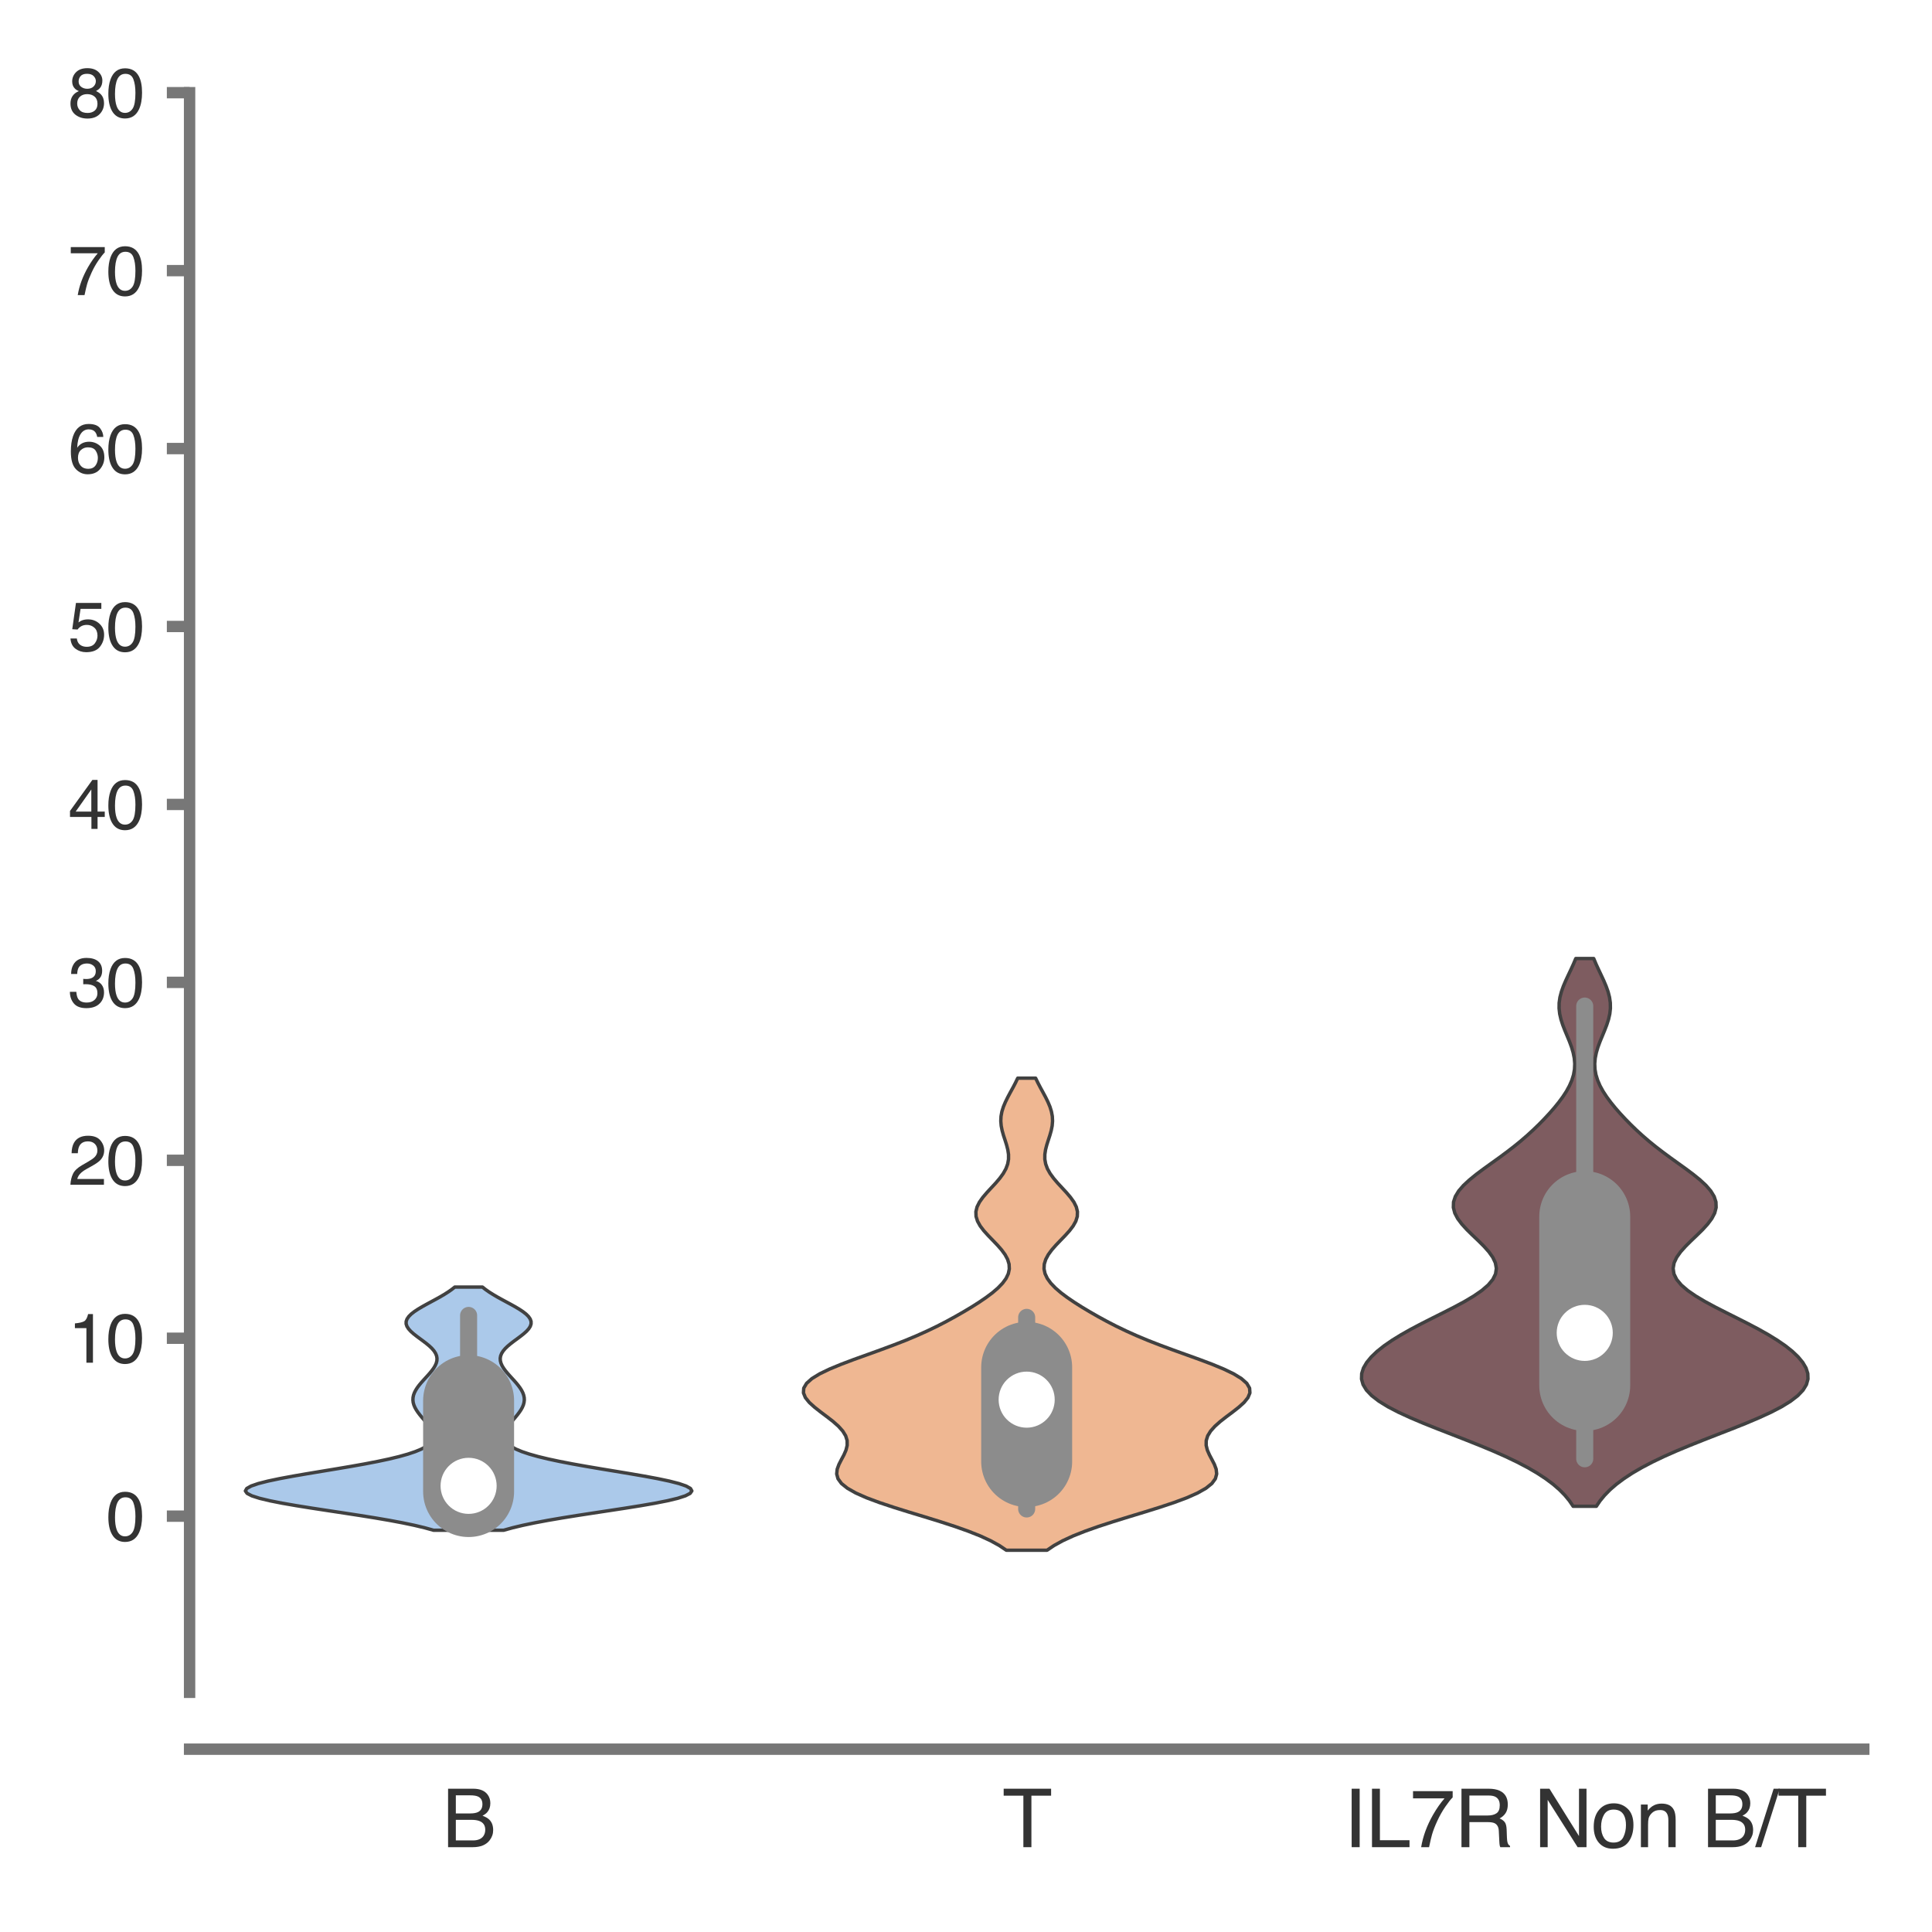 <?xml version="1.0" encoding="utf-8" standalone="no"?>
<!DOCTYPE svg PUBLIC "-//W3C//DTD SVG 1.1//EN"
  "http://www.w3.org/Graphics/SVG/1.1/DTD/svg11.dtd">
<svg xmlns:xlink="http://www.w3.org/1999/xlink" width="84.96pt" height="84.96pt" viewBox="0 0 84.96 84.96" xmlns="http://www.w3.org/2000/svg" version="1.1">
 <defs>
  <style type="text/css">*{stroke-linejoin: round; stroke-linecap: butt}</style>
 </defs>
 <g id="figure_1">
  <g id="patch_1">
   <path d="M 0 84.96 
L 84.96 84.96 
L 84.96 0 
L 0 0 
z
" style="fill: #ffffff"/>
  </g>
  <g id="axes_1">
   <g id="patch_2">
    <path d="M 8.337 74.42 
L 81.96 74.42 
L 81.96 4.076 
L 8.337 4.076 
z
" style="fill: #ffffff"/>
   </g>
   <g id="matplotlib.axis_1">
    <g id="xtick_1">
     <g id="text_1">
      <!-- B -->
      <g style="fill: #333333" transform="translate(19.44 81.23) scale(0.035 -0.035)">
       <defs>
        <path id="Helvetica-42" d="M 2213 2650 
Q 2606 2650 2825 2759 
Q 3169 2931 3169 3378 
Q 3169 3828 2803 3984 
Q 2597 4072 2191 4072 
L 1081 4072 
L 1081 2650 
L 2213 2650 
z
M 2422 531 
Q 2994 531 3238 863 
Q 3391 1072 3391 1369 
Q 3391 1869 2944 2050 
Q 2706 2147 2316 2147 
L 1081 2147 
L 1081 531 
L 2422 531 
z
M 472 4591 
L 2444 4591 
Q 3250 4591 3591 4109 
Q 3791 3825 3791 3453 
Q 3791 3019 3544 2741 
Q 3416 2594 3175 2472 
Q 3528 2338 3703 2169 
Q 4013 1869 4013 1341 
Q 4013 897 3734 538 
Q 3319 0 2413 0 
L 472 0 
L 472 4591 
z
" transform="scale(0.016)"/>
       </defs>
       <use xlink:href="#Helvetica-42"/>
      </g>
     </g>
    </g>
    <g id="xtick_2">
     <g id="text_2">
      <!-- T -->
      <g style="fill: #333333" transform="translate(44.079 81.23) scale(0.035 -0.035)">
       <defs>
        <path id="Helvetica-54" d="M 3828 4591 
L 3828 4044 
L 2281 4044 
L 2281 0 
L 1650 0 
L 1650 4044 
L 103 4044 
L 103 4591 
L 3828 4591 
z
" transform="scale(0.016)"/>
       </defs>
       <use xlink:href="#Helvetica-54"/>
      </g>
     </g>
    </g>
    <g id="xtick_3">
     <g id="text_3">
      <!-- IL7R Non B/T -->
      <g style="fill: #333333" transform="translate(59.088 81.23) scale(0.035 -0.035)">
       <defs>
        <path id="Helvetica-49" d="M 628 4591 
L 1256 4591 
L 1256 0 
L 628 0 
L 628 4591 
z
" transform="scale(0.016)"/>
        <path id="Helvetica-4c" d="M 488 4591 
L 1109 4591 
L 1109 547 
L 3434 547 
L 3434 0 
L 488 0 
L 488 4591 
z
" transform="scale(0.016)"/>
        <path id="Helvetica-37" d="M 3347 4400 
L 3347 3909 
Q 3131 3700 2773 3181 
Q 2416 2663 2141 2063 
Q 1869 1478 1728 997 
Q 1638 688 1494 0 
L 872 0 
Q 1084 1281 1809 2550 
Q 2238 3294 2709 3834 
L 234 3834 
L 234 4400 
L 3347 4400 
z
" transform="scale(0.016)"/>
        <path id="Helvetica-52" d="M 2622 2488 
Q 3059 2488 3314 2663 
Q 3569 2838 3569 3294 
Q 3569 3784 3213 3963 
Q 3022 4056 2703 4056 
L 1184 4056 
L 1184 2488 
L 2622 2488 
z
M 563 4591 
L 2688 4591 
Q 3213 4591 3553 4438 
Q 4200 4144 4200 3353 
Q 4200 2941 4029 2678 
Q 3859 2416 3553 2256 
Q 3822 2147 3958 1969 
Q 4094 1791 4109 1391 
L 4131 775 
Q 4141 513 4175 384 
Q 4231 166 4375 103 
L 4375 0 
L 3613 0 
Q 3581 59 3562 153 
Q 3544 247 3531 516 
L 3494 1281 
Q 3472 1731 3159 1884 
Q 2981 1969 2600 1969 
L 1184 1969 
L 1184 0 
L 563 0 
L 563 4591 
z
" transform="scale(0.016)"/>
        <path id="Helvetica-20" transform="scale(0.016)"/>
        <path id="Helvetica-4e" d="M 488 4591 
L 1222 4591 
L 3541 872 
L 3541 4591 
L 4131 4591 
L 4131 0 
L 3434 0 
L 1081 3716 
L 1081 0 
L 488 0 
L 488 4591 
z
M 2269 4591 
L 2269 4591 
z
" transform="scale(0.016)"/>
        <path id="Helvetica-6f" d="M 1741 363 
Q 2300 363 2508 786 
Q 2716 1209 2716 1728 
Q 2716 2197 2566 2491 
Q 2328 2953 1747 2953 
Q 1231 2953 997 2559 
Q 763 2166 763 1609 
Q 763 1075 997 719 
Q 1231 363 1741 363 
z
M 1763 3444 
Q 2409 3444 2856 3012 
Q 3303 2581 3303 1744 
Q 3303 934 2909 406 
Q 2516 -122 1688 -122 
Q 997 -122 590 345 
Q 184 813 184 1600 
Q 184 2444 612 2944 
Q 1041 3444 1763 3444 
z
M 1744 3428 
L 1744 3428 
z
" transform="scale(0.016)"/>
        <path id="Helvetica-6e" d="M 413 3347 
L 947 3347 
L 947 2872 
Q 1184 3166 1450 3294 
Q 1716 3422 2041 3422 
Q 2753 3422 3003 2925 
Q 3141 2653 3141 2147 
L 3141 0 
L 2569 0 
L 2569 2109 
Q 2569 2416 2478 2603 
Q 2328 2916 1934 2916 
Q 1734 2916 1606 2875 
Q 1375 2806 1200 2600 
Q 1059 2434 1017 2257 
Q 975 2081 975 1753 
L 975 0 
L 413 0 
L 413 3347 
z
M 1734 3428 
L 1734 3428 
z
" transform="scale(0.016)"/>
        <path id="Helvetica-2f" d="M 1456 4591 
L 1931 4591 
L 475 0 
L 0 0 
L 1456 4591 
z
" transform="scale(0.016)"/>
       </defs>
       <use xlink:href="#Helvetica-49"/>
       <use xlink:href="#Helvetica-4c" x="27.783"/>
       <use xlink:href="#Helvetica-37" x="83.398"/>
       <use xlink:href="#Helvetica-52" x="139.014"/>
       <use xlink:href="#Helvetica-20" x="211.23"/>
       <use xlink:href="#Helvetica-4e" x="239.014"/>
       <use xlink:href="#Helvetica-6f" x="311.23"/>
       <use xlink:href="#Helvetica-6e" x="366.846"/>
       <use xlink:href="#Helvetica-20" x="422.461"/>
       <use xlink:href="#Helvetica-42" x="450.244"/>
       <use xlink:href="#Helvetica-2f" x="516.943"/>
       <use xlink:href="#Helvetica-54" x="544.727"/>
      </g>
     </g>
    </g>
   </g>
   <g id="matplotlib.axis_2">
    <g id="ytick_1">
     <g id="line2d_1">
      <defs>
       <path id="m458bc4dd07" d="M 0 0 
L -1 0 
" style="stroke: #777777; stroke-width: 0.5"/>
      </defs>
      <g>
       <use xlink:href="#m458bc4dd07" x="8.337" y="66.673" style="fill: #777777; stroke: #777777; stroke-width: 0.5"/>
      </g>
     </g>
     <g id="text_4">
      <!-- 0 -->
      <g style="fill: #333333" transform="translate(4.669 67.749) scale(0.03 -0.03)">
       <defs>
        <path id="Helvetica-30" d="M 1731 4475 
Q 2600 4475 2988 3759 
Q 3288 3206 3288 2244 
Q 3288 1331 3016 734 
Q 2622 -122 1728 -122 
Q 922 -122 528 578 
Q 200 1163 200 2147 
Q 200 2909 397 3456 
Q 766 4475 1731 4475 
z
M 1725 391 
Q 2163 391 2422 778 
Q 2681 1166 2681 2222 
Q 2681 2984 2493 3476 
Q 2306 3969 1766 3969 
Q 1269 3969 1039 3501 
Q 809 3034 809 2125 
Q 809 1441 956 1025 
Q 1181 391 1725 391 
z
" transform="scale(0.016)"/>
       </defs>
       <use xlink:href="#Helvetica-30"/>
      </g>
     </g>
    </g>
    <g id="ytick_2">
     <g id="line2d_2">
      <g>
       <use xlink:href="#m458bc4dd07" x="8.337" y="58.849" style="fill: #777777; stroke: #777777; stroke-width: 0.5"/>
      </g>
     </g>
     <g id="text_5">
      <!-- 10 -->
      <g style="fill: #333333" transform="translate(3 59.925) scale(0.03 -0.03)">
       <defs>
        <path id="Helvetica-31" d="M 613 3169 
L 613 3600 
Q 1222 3659 1462 3798 
Q 1703 3938 1822 4456 
L 2266 4456 
L 2266 0 
L 1666 0 
L 1666 3169 
L 613 3169 
z
" transform="scale(0.016)"/>
       </defs>
       <use xlink:href="#Helvetica-31"/>
       <use xlink:href="#Helvetica-30" x="55.615"/>
      </g>
     </g>
    </g>
    <g id="ytick_3">
     <g id="line2d_3">
      <g>
       <use xlink:href="#m458bc4dd07" x="8.337" y="51.024" style="fill: #777777; stroke: #777777; stroke-width: 0.5"/>
      </g>
     </g>
     <g id="text_6">
      <!-- 20 -->
      <g style="fill: #333333" transform="translate(3 52.1) scale(0.03 -0.03)">
       <defs>
        <path id="Helvetica-32" d="M 200 0 
Q 231 578 439 1006 
Q 647 1434 1250 1784 
L 1850 2131 
Q 2253 2366 2416 2531 
Q 2672 2791 2672 3125 
Q 2672 3516 2437 3745 
Q 2203 3975 1813 3975 
Q 1234 3975 1013 3538 
Q 894 3303 881 2888 
L 309 2888 
Q 319 3472 525 3841 
Q 891 4491 1816 4491 
Q 2584 4491 2939 4075 
Q 3294 3659 3294 3150 
Q 3294 2613 2916 2231 
Q 2697 2009 2131 1694 
L 1703 1456 
Q 1397 1288 1222 1134 
Q 909 863 828 531 
L 3272 531 
L 3272 0 
L 200 0 
z
" transform="scale(0.016)"/>
       </defs>
       <use xlink:href="#Helvetica-32"/>
       <use xlink:href="#Helvetica-30" x="55.615"/>
      </g>
     </g>
    </g>
    <g id="ytick_4">
     <g id="line2d_4">
      <g>
       <use xlink:href="#m458bc4dd07" x="8.337" y="43.199" style="fill: #777777; stroke: #777777; stroke-width: 0.5"/>
      </g>
     </g>
     <g id="text_7">
      <!-- 30 -->
      <g style="fill: #333333" transform="translate(3 44.275) scale(0.03 -0.03)">
       <defs>
        <path id="Helvetica-33" d="M 1663 -122 
Q 869 -122 511 314 
Q 153 750 153 1375 
L 741 1375 
Q 778 941 903 744 
Q 1122 391 1694 391 
Q 2138 391 2406 628 
Q 2675 866 2675 1241 
Q 2675 1703 2392 1887 
Q 2109 2072 1606 2072 
Q 1550 2072 1492 2070 
Q 1434 2069 1375 2066 
L 1375 2563 
Q 1463 2553 1522 2550 
Q 1581 2547 1650 2547 
Q 1966 2547 2169 2647 
Q 2525 2822 2525 3272 
Q 2525 3606 2287 3787 
Q 2050 3969 1734 3969 
Q 1172 3969 956 3594 
Q 838 3388 822 3006 
L 266 3006 
Q 266 3506 466 3856 
Q 809 4481 1675 4481 
Q 2359 4481 2734 4176 
Q 3109 3872 3109 3294 
Q 3109 2881 2888 2625 
Q 2750 2466 2531 2375 
Q 2884 2278 3082 2001 
Q 3281 1725 3281 1325 
Q 3281 684 2859 281 
Q 2438 -122 1663 -122 
z
" transform="scale(0.016)"/>
       </defs>
       <use xlink:href="#Helvetica-33"/>
       <use xlink:href="#Helvetica-30" x="55.615"/>
      </g>
     </g>
    </g>
    <g id="ytick_5">
     <g id="line2d_5">
      <g>
       <use xlink:href="#m458bc4dd07" x="8.337" y="35.375" style="fill: #777777; stroke: #777777; stroke-width: 0.5"/>
      </g>
     </g>
     <g id="text_8">
      <!-- 40 -->
      <g style="fill: #333333" transform="translate(3 36.451) scale(0.03 -0.03)">
       <defs>
        <path id="Helvetica-34" d="M 2116 1584 
L 2116 3613 
L 681 1584 
L 2116 1584 
z
M 2125 0 
L 2125 1094 
L 163 1094 
L 163 1644 
L 2213 4488 
L 2688 4488 
L 2688 1584 
L 3347 1584 
L 3347 1094 
L 2688 1094 
L 2688 0 
L 2125 0 
z
" transform="scale(0.016)"/>
       </defs>
       <use xlink:href="#Helvetica-34"/>
       <use xlink:href="#Helvetica-30" x="55.615"/>
      </g>
     </g>
    </g>
    <g id="ytick_6">
     <g id="line2d_6">
      <g>
       <use xlink:href="#m458bc4dd07" x="8.337" y="27.55" style="fill: #777777; stroke: #777777; stroke-width: 0.5"/>
      </g>
     </g>
     <g id="text_9">
      <!-- 50 -->
      <g style="fill: #333333" transform="translate(3 28.626) scale(0.03 -0.03)">
       <defs>
        <path id="Helvetica-35" d="M 791 1141 
Q 847 659 1238 475 
Q 1438 381 1700 381 
Q 2200 381 2440 700 
Q 2681 1019 2681 1406 
Q 2681 1875 2395 2131 
Q 2109 2388 1709 2388 
Q 1419 2388 1211 2275 
Q 1003 2163 856 1963 
L 369 1991 
L 709 4400 
L 3034 4400 
L 3034 3856 
L 1131 3856 
L 941 2613 
Q 1097 2731 1238 2791 
Q 1488 2894 1816 2894 
Q 2431 2894 2859 2497 
Q 3288 2100 3288 1491 
Q 3288 856 2895 371 
Q 2503 -113 1644 -113 
Q 1097 -113 676 195 
Q 256 503 206 1141 
L 791 1141 
z
" transform="scale(0.016)"/>
       </defs>
       <use xlink:href="#Helvetica-35"/>
       <use xlink:href="#Helvetica-30" x="55.615"/>
      </g>
     </g>
    </g>
    <g id="ytick_7">
     <g id="line2d_7">
      <g>
       <use xlink:href="#m458bc4dd07" x="8.337" y="19.725" style="fill: #777777; stroke: #777777; stroke-width: 0.5"/>
      </g>
     </g>
     <g id="text_10">
      <!-- 60 -->
      <g style="fill: #333333" transform="translate(3 20.801) scale(0.03 -0.03)">
       <defs>
        <path id="Helvetica-36" d="M 1872 4494 
Q 2622 4494 2917 4105 
Q 3213 3716 3213 3303 
L 2656 3303 
Q 2606 3569 2497 3719 
Q 2294 4000 1881 4000 
Q 1409 4000 1131 3564 
Q 853 3128 822 2316 
Q 1016 2600 1309 2741 
Q 1578 2866 1909 2866 
Q 2472 2866 2890 2506 
Q 3309 2147 3309 1434 
Q 3309 825 2912 354 
Q 2516 -116 1781 -116 
Q 1153 -116 697 361 
Q 241 838 241 1966 
Q 241 2800 444 3381 
Q 834 4494 1872 4494 
z
M 1831 384 
Q 2275 384 2495 682 
Q 2716 981 2716 1388 
Q 2716 1731 2519 2042 
Q 2322 2353 1803 2353 
Q 1441 2353 1167 2112 
Q 894 1872 894 1388 
Q 894 963 1142 673 
Q 1391 384 1831 384 
z
" transform="scale(0.016)"/>
       </defs>
       <use xlink:href="#Helvetica-36"/>
       <use xlink:href="#Helvetica-30" x="55.615"/>
      </g>
     </g>
    </g>
    <g id="ytick_8">
     <g id="line2d_8">
      <g>
       <use xlink:href="#m458bc4dd07" x="8.337" y="11.901" style="fill: #777777; stroke: #777777; stroke-width: 0.5"/>
      </g>
     </g>
     <g id="text_11">
      <!-- 70 -->
      <g style="fill: #333333" transform="translate(3 12.977) scale(0.03 -0.03)">
       <use xlink:href="#Helvetica-37"/>
       <use xlink:href="#Helvetica-30" x="55.615"/>
      </g>
     </g>
    </g>
    <g id="ytick_9">
     <g id="line2d_9">
      <g>
       <use xlink:href="#m458bc4dd07" x="8.337" y="4.076" style="fill: #777777; stroke: #777777; stroke-width: 0.5"/>
      </g>
     </g>
     <g id="text_12">
      <!-- 80 -->
      <g style="fill: #333333" transform="translate(3 5.152) scale(0.03 -0.03)">
       <defs>
        <path id="Helvetica-38" d="M 1741 2600 
Q 2113 2600 2322 2808 
Q 2531 3016 2531 3303 
Q 2531 3553 2331 3762 
Q 2131 3972 1722 3972 
Q 1316 3972 1134 3762 
Q 953 3553 953 3272 
Q 953 2956 1187 2778 
Q 1422 2600 1741 2600 
z
M 1775 384 
Q 2166 384 2423 595 
Q 2681 806 2681 1225 
Q 2681 1659 2415 1884 
Q 2150 2109 1734 2109 
Q 1331 2109 1076 1879 
Q 822 1650 822 1244 
Q 822 894 1055 639 
Q 1288 384 1775 384 
z
M 975 2384 
Q 741 2484 609 2619 
Q 363 2869 363 3269 
Q 363 3769 725 4128 
Q 1088 4488 1753 4488 
Q 2397 4488 2762 4148 
Q 3128 3809 3128 3356 
Q 3128 2938 2916 2678 
Q 2797 2531 2547 2391 
Q 2825 2263 2984 2097 
Q 3281 1784 3281 1284 
Q 3281 694 2884 283 
Q 2488 -128 1763 -128 
Q 1109 -128 657 226 
Q 206 581 206 1256 
Q 206 1653 400 1942 
Q 594 2231 975 2384 
z
" transform="scale(0.016)"/>
       </defs>
       <use xlink:href="#Helvetica-38"/>
       <use xlink:href="#Helvetica-30" x="55.615"/>
      </g>
     </g>
    </g>
   </g>
   <g id="PolyCollection_1">
    <defs>
     <path id="m6d35317d5a" d="M 22.15 -17.668 
L 19.064 -17.668 
L 18.675 -17.776 
L 18.222 -17.884 
L 17.707 -17.992 
L 17.132 -18.1 
L 16.503 -18.208 
L 15.831 -18.316 
L 15.129 -18.424 
L 14.415 -18.532 
L 13.709 -18.64 
L 13.034 -18.748 
L 12.411 -18.856 
L 11.865 -18.964 
L 11.414 -19.072 
L 11.077 -19.18 
L 10.867 -19.288 
L 10.791 -19.396 
L 10.851 -19.504 
L 11.043 -19.612 
L 11.357 -19.72 
L 11.779 -19.828 
L 12.291 -19.936 
L 12.871 -20.044 
L 13.497 -20.152 
L 14.147 -20.26 
L 14.799 -20.368 
L 15.436 -20.476 
L 16.041 -20.584 
L 16.601 -20.692 
L 17.108 -20.8 
L 17.555 -20.908 
L 17.939 -21.016 
L 18.26 -21.124 
L 18.521 -21.232 
L 18.724 -21.34 
L 18.874 -21.448 
L 18.977 -21.556 
L 19.037 -21.664 
L 19.062 -21.772 
L 19.055 -21.88 
L 19.023 -21.988 
L 18.97 -22.096 
L 18.902 -22.204 
L 18.821 -22.312 
L 18.733 -22.42 
L 18.641 -22.528 
L 18.549 -22.636 
L 18.46 -22.745 
L 18.378 -22.853 
L 18.306 -22.961 
L 18.246 -23.069 
L 18.2 -23.177 
L 18.17 -23.285 
L 18.158 -23.393 
L 18.163 -23.501 
L 18.185 -23.609 
L 18.225 -23.717 
L 18.28 -23.825 
L 18.348 -23.933 
L 18.428 -24.041 
L 18.517 -24.149 
L 18.613 -24.257 
L 18.711 -24.365 
L 18.81 -24.473 
L 18.905 -24.581 
L 18.993 -24.689 
L 19.072 -24.797 
L 19.136 -24.905 
L 19.184 -25.013 
L 19.212 -25.121 
L 19.217 -25.229 
L 19.199 -25.337 
L 19.155 -25.445 
L 19.087 -25.553 
L 18.995 -25.661 
L 18.882 -25.769 
L 18.752 -25.877 
L 18.611 -25.985 
L 18.464 -26.093 
L 18.319 -26.201 
L 18.182 -26.309 
L 18.062 -26.417 
L 17.965 -26.525 
L 17.896 -26.633 
L 17.86 -26.741 
L 17.861 -26.849 
L 17.899 -26.957 
L 17.973 -27.065 
L 18.081 -27.173 
L 18.219 -27.281 
L 18.382 -27.389 
L 18.564 -27.497 
L 18.758 -27.605 
L 18.958 -27.713 
L 19.158 -27.821 
L 19.353 -27.929 
L 19.537 -28.037 
L 19.707 -28.145 
L 19.862 -28.253 
L 19.999 -28.361 
L 21.215 -28.361 
L 21.215 -28.361 
L 21.353 -28.253 
L 21.507 -28.145 
L 21.678 -28.037 
L 21.862 -27.929 
L 22.056 -27.821 
L 22.256 -27.713 
L 22.456 -27.605 
L 22.651 -27.497 
L 22.832 -27.389 
L 22.995 -27.281 
L 23.134 -27.173 
L 23.242 -27.065 
L 23.316 -26.957 
L 23.354 -26.849 
L 23.354 -26.741 
L 23.319 -26.633 
L 23.25 -26.525 
L 23.153 -26.417 
L 23.032 -26.309 
L 22.896 -26.201 
L 22.751 -26.093 
L 22.604 -25.985 
L 22.463 -25.877 
L 22.333 -25.769 
L 22.22 -25.661 
L 22.128 -25.553 
L 22.06 -25.445 
L 22.016 -25.337 
L 21.997 -25.229 
L 22.003 -25.121 
L 22.031 -25.013 
L 22.078 -24.905 
L 22.143 -24.797 
L 22.221 -24.689 
L 22.31 -24.581 
L 22.405 -24.473 
L 22.503 -24.365 
L 22.602 -24.257 
L 22.697 -24.149 
L 22.786 -24.041 
L 22.866 -23.933 
L 22.935 -23.825 
L 22.99 -23.717 
L 23.029 -23.609 
L 23.052 -23.501 
L 23.057 -23.393 
L 23.044 -23.285 
L 23.015 -23.177 
L 22.969 -23.069 
L 22.909 -22.961 
L 22.836 -22.853 
L 22.754 -22.745 
L 22.665 -22.636 
L 22.573 -22.528 
L 22.482 -22.42 
L 22.393 -22.312 
L 22.313 -22.204 
L 22.244 -22.096 
L 22.192 -21.988 
L 22.159 -21.88 
L 22.153 -21.772 
L 22.177 -21.664 
L 22.238 -21.556 
L 22.34 -21.448 
L 22.491 -21.34 
L 22.694 -21.232 
L 22.954 -21.124 
L 23.276 -21.016 
L 23.66 -20.908 
L 24.107 -20.8 
L 24.613 -20.692 
L 25.173 -20.584 
L 25.778 -20.476 
L 26.415 -20.368 
L 27.068 -20.26 
L 27.718 -20.152 
L 28.344 -20.044 
L 28.924 -19.936 
L 29.435 -19.828 
L 29.857 -19.72 
L 30.172 -19.612 
L 30.364 -19.504 
L 30.424 -19.396 
L 30.348 -19.288 
L 30.137 -19.18 
L 29.801 -19.072 
L 29.35 -18.964 
L 28.803 -18.856 
L 28.181 -18.748 
L 27.505 -18.64 
L 26.799 -18.532 
L 26.086 -18.424 
L 25.384 -18.316 
L 24.712 -18.208 
L 24.083 -18.1 
L 23.508 -17.992 
L 22.992 -17.884 
L 22.54 -17.776 
L 22.15 -17.668 
z
" style="stroke: #414141; stroke-width: 0.15"/>
    </defs>
    <g clip-path="url(#p9c4645f238)">
     <use xlink:href="#m6d35317d5a" x="0" y="84.96" style="fill: #abc9ea; stroke: #414141; stroke-width: 0.15"/>
    </g>
   </g>
   <g id="PolyCollection_2">
    <defs>
     <path id="mac4dd398e7" d="M 46.043 -16.788 
L 44.254 -16.788 
L 43.943 -16.997 
L 43.561 -17.207 
L 43.106 -17.417 
L 42.578 -17.626 
L 41.986 -17.836 
L 41.341 -18.046 
L 40.663 -18.256 
L 39.974 -18.465 
L 39.301 -18.675 
L 38.671 -18.885 
L 38.109 -19.094 
L 37.635 -19.304 
L 37.265 -19.514 
L 37.004 -19.723 
L 36.851 -19.933 
L 36.794 -20.143 
L 36.816 -20.353 
L 36.893 -20.562 
L 37 -20.772 
L 37.112 -20.982 
L 37.203 -21.191 
L 37.255 -21.401 
L 37.253 -21.611 
L 37.188 -21.82 
L 37.059 -22.03 
L 36.871 -22.24 
L 36.635 -22.45 
L 36.366 -22.659 
L 36.086 -22.869 
L 35.819 -23.079 
L 35.588 -23.288 
L 35.418 -23.498 
L 35.332 -23.708 
L 35.345 -23.917 
L 35.469 -24.127 
L 35.705 -24.337 
L 36.048 -24.547 
L 36.483 -24.756 
L 36.991 -24.966 
L 37.547 -25.176 
L 38.128 -25.385 
L 38.71 -25.595 
L 39.276 -25.805 
L 39.814 -26.014 
L 40.316 -26.224 
L 40.782 -26.434 
L 41.216 -26.643 
L 41.623 -26.853 
L 42.007 -27.063 
L 42.374 -27.273 
L 42.723 -27.482 
L 43.054 -27.692 
L 43.362 -27.902 
L 43.642 -28.111 
L 43.886 -28.321 
L 44.088 -28.531 
L 44.241 -28.74 
L 44.341 -28.95 
L 44.385 -29.16 
L 44.374 -29.37 
L 44.31 -29.579 
L 44.197 -29.789 
L 44.043 -29.999 
L 43.859 -30.208 
L 43.658 -30.418 
L 43.455 -30.628 
L 43.265 -30.837 
L 43.105 -31.047 
L 42.988 -31.257 
L 42.922 -31.467 
L 42.915 -31.676 
L 42.966 -31.886 
L 43.071 -32.096 
L 43.219 -32.305 
L 43.398 -32.515 
L 43.592 -32.725 
L 43.786 -32.934 
L 43.965 -33.144 
L 44.118 -33.354 
L 44.235 -33.564 
L 44.313 -33.773 
L 44.35 -33.983 
L 44.35 -34.193 
L 44.318 -34.402 
L 44.264 -34.612 
L 44.198 -34.822 
L 44.129 -35.031 
L 44.07 -35.241 
L 44.028 -35.451 
L 44.01 -35.661 
L 44.02 -35.87 
L 44.059 -36.08 
L 44.125 -36.29 
L 44.213 -36.499 
L 44.316 -36.709 
L 44.428 -36.919 
L 44.543 -37.128 
L 44.653 -37.338 
L 44.754 -37.548 
L 45.542 -37.548 
L 45.542 -37.548 
L 45.644 -37.338 
L 45.754 -37.128 
L 45.868 -36.919 
L 45.981 -36.709 
L 46.084 -36.499 
L 46.172 -36.29 
L 46.237 -36.08 
L 46.276 -35.87 
L 46.286 -35.661 
L 46.269 -35.451 
L 46.227 -35.241 
L 46.167 -35.031 
L 46.099 -34.822 
L 46.032 -34.612 
L 45.978 -34.402 
L 45.947 -34.193 
L 45.946 -33.983 
L 45.984 -33.773 
L 46.061 -33.564 
L 46.179 -33.354 
L 46.332 -33.144 
L 46.511 -32.934 
L 46.705 -32.725 
L 46.899 -32.515 
L 47.077 -32.305 
L 47.226 -32.096 
L 47.33 -31.886 
L 47.381 -31.676 
L 47.374 -31.467 
L 47.309 -31.257 
L 47.191 -31.047 
L 47.031 -30.837 
L 46.842 -30.628 
L 46.639 -30.418 
L 46.438 -30.208 
L 46.254 -29.999 
L 46.1 -29.789 
L 45.987 -29.579 
L 45.922 -29.37 
L 45.911 -29.16 
L 45.956 -28.95 
L 46.056 -28.74 
L 46.209 -28.531 
L 46.411 -28.321 
L 46.655 -28.111 
L 46.934 -27.902 
L 47.242 -27.692 
L 47.573 -27.482 
L 47.923 -27.273 
L 48.289 -27.063 
L 48.674 -26.853 
L 49.08 -26.643 
L 49.514 -26.434 
L 49.981 -26.224 
L 50.483 -26.014 
L 51.02 -25.805 
L 51.586 -25.595 
L 52.169 -25.385 
L 52.749 -25.176 
L 53.306 -24.966 
L 53.813 -24.756 
L 54.249 -24.547 
L 54.591 -24.337 
L 54.828 -24.127 
L 54.951 -23.917 
L 54.965 -23.708 
L 54.878 -23.498 
L 54.709 -23.288 
L 54.478 -23.079 
L 54.21 -22.869 
L 53.93 -22.659 
L 53.662 -22.45 
L 53.426 -22.24 
L 53.238 -22.03 
L 53.109 -21.82 
L 53.044 -21.611 
L 53.041 -21.401 
L 53.093 -21.191 
L 53.185 -20.982 
L 53.296 -20.772 
L 53.404 -20.562 
L 53.481 -20.353 
L 53.503 -20.143 
L 53.446 -19.933 
L 53.292 -19.723 
L 53.032 -19.514 
L 52.661 -19.304 
L 52.188 -19.094 
L 51.626 -18.885 
L 50.995 -18.675 
L 50.322 -18.465 
L 49.634 -18.256 
L 48.956 -18.046 
L 48.311 -17.836 
L 47.718 -17.626 
L 47.191 -17.417 
L 46.735 -17.207 
L 46.354 -16.997 
L 46.043 -16.788 
z
" style="stroke: #414141; stroke-width: 0.15"/>
    </defs>
    <g clip-path="url(#p9c4645f238)">
     <use xlink:href="#mac4dd398e7" x="0" y="84.96" style="fill: #efb792; stroke: #414141; stroke-width: 0.15"/>
    </g>
   </g>
   <g id="PolyCollection_3">
    <defs>
     <path id="mc46f895898" d="M 70.199 -18.72 
L 69.18 -18.72 
L 69.015 -18.963 
L 68.815 -19.206 
L 68.575 -19.45 
L 68.294 -19.693 
L 67.968 -19.936 
L 67.596 -20.18 
L 67.178 -20.423 
L 66.714 -20.666 
L 66.205 -20.91 
L 65.656 -21.153 
L 65.071 -21.396 
L 64.461 -21.639 
L 63.837 -21.883 
L 63.212 -22.126 
L 62.604 -22.369 
L 62.027 -22.613 
L 61.498 -22.856 
L 61.031 -23.099 
L 60.636 -23.343 
L 60.321 -23.586 
L 60.089 -23.829 
L 59.941 -24.073 
L 59.873 -24.316 
L 59.881 -24.559 
L 59.959 -24.803 
L 60.101 -25.046 
L 60.302 -25.289 
L 60.557 -25.533 
L 60.863 -25.776 
L 61.215 -26.019 
L 61.61 -26.262 
L 62.041 -26.506 
L 62.502 -26.749 
L 62.982 -26.992 
L 63.469 -27.236 
L 63.946 -27.479 
L 64.398 -27.722 
L 64.808 -27.966 
L 65.161 -28.209 
L 65.443 -28.452 
L 65.647 -28.696 
L 65.767 -28.939 
L 65.803 -29.182 
L 65.759 -29.426 
L 65.645 -29.669 
L 65.472 -29.912 
L 65.255 -30.155 
L 65.01 -30.399 
L 64.754 -30.642 
L 64.507 -30.885 
L 64.284 -31.129 
L 64.102 -31.372 
L 63.975 -31.615 
L 63.912 -31.859 
L 63.919 -32.102 
L 63.999 -32.345 
L 64.147 -32.589 
L 64.358 -32.832 
L 64.62 -33.075 
L 64.92 -33.319 
L 65.246 -33.562 
L 65.583 -33.805 
L 65.922 -34.048 
L 66.252 -34.292 
L 66.568 -34.535 
L 66.868 -34.778 
L 67.15 -35.022 
L 67.416 -35.265 
L 67.668 -35.508 
L 67.907 -35.752 
L 68.133 -35.995 
L 68.346 -36.238 
L 68.544 -36.482 
L 68.724 -36.725 
L 68.883 -36.968 
L 69.016 -37.212 
L 69.122 -37.455 
L 69.197 -37.698 
L 69.239 -37.942 
L 69.25 -38.185 
L 69.229 -38.428 
L 69.18 -38.671 
L 69.108 -38.915 
L 69.018 -39.158 
L 68.918 -39.401 
L 68.816 -39.645 
L 68.722 -39.888 
L 68.644 -40.131 
L 68.588 -40.375 
L 68.561 -40.618 
L 68.564 -40.861 
L 68.599 -41.105 
L 68.663 -41.348 
L 68.749 -41.591 
L 68.853 -41.835 
L 68.966 -42.078 
L 69.081 -42.321 
L 69.192 -42.564 
L 69.295 -42.808 
L 70.084 -42.808 
L 70.084 -42.808 
L 70.186 -42.564 
L 70.298 -42.321 
L 70.413 -42.078 
L 70.526 -41.835 
L 70.629 -41.591 
L 70.716 -41.348 
L 70.779 -41.105 
L 70.814 -40.861 
L 70.818 -40.618 
L 70.791 -40.375 
L 70.735 -40.131 
L 70.656 -39.888 
L 70.562 -39.645 
L 70.461 -39.401 
L 70.361 -39.158 
L 70.271 -38.915 
L 70.199 -38.671 
L 70.15 -38.428 
L 70.129 -38.185 
L 70.139 -37.942 
L 70.182 -37.698 
L 70.257 -37.455 
L 70.362 -37.212 
L 70.496 -36.968 
L 70.655 -36.725 
L 70.835 -36.482 
L 71.033 -36.238 
L 71.246 -35.995 
L 71.472 -35.752 
L 71.711 -35.508 
L 71.962 -35.265 
L 72.228 -35.022 
L 72.511 -34.778 
L 72.81 -34.535 
L 73.127 -34.292 
L 73.457 -34.048 
L 73.795 -33.805 
L 74.133 -33.562 
L 74.458 -33.319 
L 74.759 -33.075 
L 75.021 -32.832 
L 75.231 -32.589 
L 75.38 -32.345 
L 75.459 -32.102 
L 75.467 -31.859 
L 75.404 -31.615 
L 75.276 -31.372 
L 75.094 -31.129 
L 74.872 -30.885 
L 74.624 -30.642 
L 74.369 -30.399 
L 74.124 -30.155 
L 73.906 -29.912 
L 73.733 -29.669 
L 73.619 -29.426 
L 73.576 -29.182 
L 73.612 -28.939 
L 73.732 -28.696 
L 73.935 -28.452 
L 74.218 -28.209 
L 74.571 -27.966 
L 74.981 -27.722 
L 75.432 -27.479 
L 75.91 -27.236 
L 76.396 -26.992 
L 76.876 -26.749 
L 77.337 -26.506 
L 77.769 -26.262 
L 78.163 -26.019 
L 78.516 -25.776 
L 78.821 -25.533 
L 79.076 -25.289 
L 79.277 -25.046 
L 79.42 -24.803 
L 79.498 -24.559 
L 79.506 -24.316 
L 79.438 -24.073 
L 79.29 -23.829 
L 79.058 -23.586 
L 78.743 -23.343 
L 78.348 -23.099 
L 77.88 -22.856 
L 77.351 -22.613 
L 76.775 -22.369 
L 76.166 -22.126 
L 75.542 -21.883 
L 74.917 -21.639 
L 74.307 -21.396 
L 73.723 -21.153 
L 73.173 -20.91 
L 72.664 -20.666 
L 72.2 -20.423 
L 71.782 -20.18 
L 71.411 -19.936 
L 71.085 -19.693 
L 70.803 -19.45 
L 70.564 -19.206 
L 70.363 -18.963 
L 70.199 -18.72 
z
" style="stroke: #414141; stroke-width: 0.15"/>
    </defs>
    <g clip-path="url(#p9c4645f238)">
     <use xlink:href="#mc46f895898" x="0" y="84.96" style="fill: #7e5c60; stroke: #414141; stroke-width: 0.15"/>
    </g>
   </g>
   <g id="line2d_10">
    <path d="M 20.607 66.045 
L 20.607 57.846 
" clip-path="url(#p9c4645f238)" style="fill: none; stroke: #8c8c8c; stroke-width: 0.75; stroke-linecap: round"/>
   </g>
   <g id="line2d_11">
    <path d="M 20.607 65.591 
L 20.607 61.593 
" clip-path="url(#p9c4645f238)" style="fill: none; stroke: #8c8c8c; stroke-width: 4; stroke-linecap: round"/>
   </g>
   <g id="line2d_12">
    <path d="M 20.607 65.34 
" clip-path="url(#p9c4645f238)" style="fill: none; stroke: #414141; stroke-width: 1.2; stroke-linecap: round"/>
    <defs>
     <path id="m77b77b9888" d="M 0 0.833 
C 0.221 0.833 0.433 0.746 0.589 0.589 
C 0.746 0.433 0.833 0.221 0.833 0 
C 0.833 -0.221 0.746 -0.433 0.589 -0.589 
C 0.433 -0.746 0.221 -0.833 0 -0.833 
C -0.221 -0.833 -0.433 -0.746 -0.589 -0.589 
C -0.746 -0.433 -0.833 -0.221 -0.833 0 
C -0.833 0.221 -0.746 0.433 -0.589 0.589 
C -0.433 0.746 -0.221 0.833 0 0.833 
z
" style="stroke: #ffffff; stroke-width: 0.8"/>
    </defs>
    <g clip-path="url(#p9c4645f238)">
     <use xlink:href="#m77b77b9888" x="20.607" y="65.34" style="fill: #ffffff; stroke: #ffffff; stroke-width: 0.8"/>
    </g>
   </g>
   <g id="line2d_13">
    <path d="M 45.148 66.357 
L 45.148 57.931 
" clip-path="url(#p9c4645f238)" style="fill: none; stroke: #8c8c8c; stroke-width: 0.75; stroke-linecap: round"/>
   </g>
   <g id="line2d_14">
    <path d="M 45.148 64.271 
L 45.148 60.129 
" clip-path="url(#p9c4645f238)" style="fill: none; stroke: #8c8c8c; stroke-width: 4; stroke-linecap: round"/>
   </g>
   <g id="line2d_15">
    <path d="M 45.148 61.55 
" clip-path="url(#p9c4645f238)" style="fill: none; stroke: #414141; stroke-width: 1.2; stroke-linecap: round"/>
    <g clip-path="url(#p9c4645f238)">
     <use xlink:href="#m77b77b9888" x="45.148" y="61.55" style="fill: #ffffff; stroke: #ffffff; stroke-width: 0.8"/>
    </g>
   </g>
   <g id="line2d_16">
    <path d="M 69.689 64.15 
L 69.689 44.242 
" clip-path="url(#p9c4645f238)" style="fill: none; stroke: #8c8c8c; stroke-width: 0.75; stroke-linecap: round"/>
   </g>
   <g id="line2d_17">
    <path d="M 69.689 60.924 
L 69.689 53.501 
" clip-path="url(#p9c4645f238)" style="fill: none; stroke: #8c8c8c; stroke-width: 4; stroke-linecap: round"/>
   </g>
   <g id="line2d_18">
    <path d="M 69.689 58.613 
" clip-path="url(#p9c4645f238)" style="fill: none; stroke: #414141; stroke-width: 1.2; stroke-linecap: round"/>
    <g clip-path="url(#p9c4645f238)">
     <use xlink:href="#m77b77b9888" x="69.689" y="58.613" style="fill: #ffffff; stroke: #ffffff; stroke-width: 0.8"/>
    </g>
   </g>
   <g id="patch_3">
    <path d="M 8.337 74.42 
L 8.337 4.076 
" style="fill: none; stroke: #777777; stroke-width: 0.5; stroke-linejoin: miter; stroke-linecap: square"/>
   </g>
   <g id="patch_4">
    <path d="M 8.337 76.92 
L 81.96 76.92 
" style="fill: none; stroke: #777777; stroke-width: 0.5; stroke-linejoin: miter; stroke-linecap: square"/>
   </g>
  </g>
 </g>
 <defs>
  <clipPath id="p9c4645f238">
   <rect x="8.337" y="4.076" width="73.623" height="70.343"/>
  </clipPath>
 </defs>
</svg>
